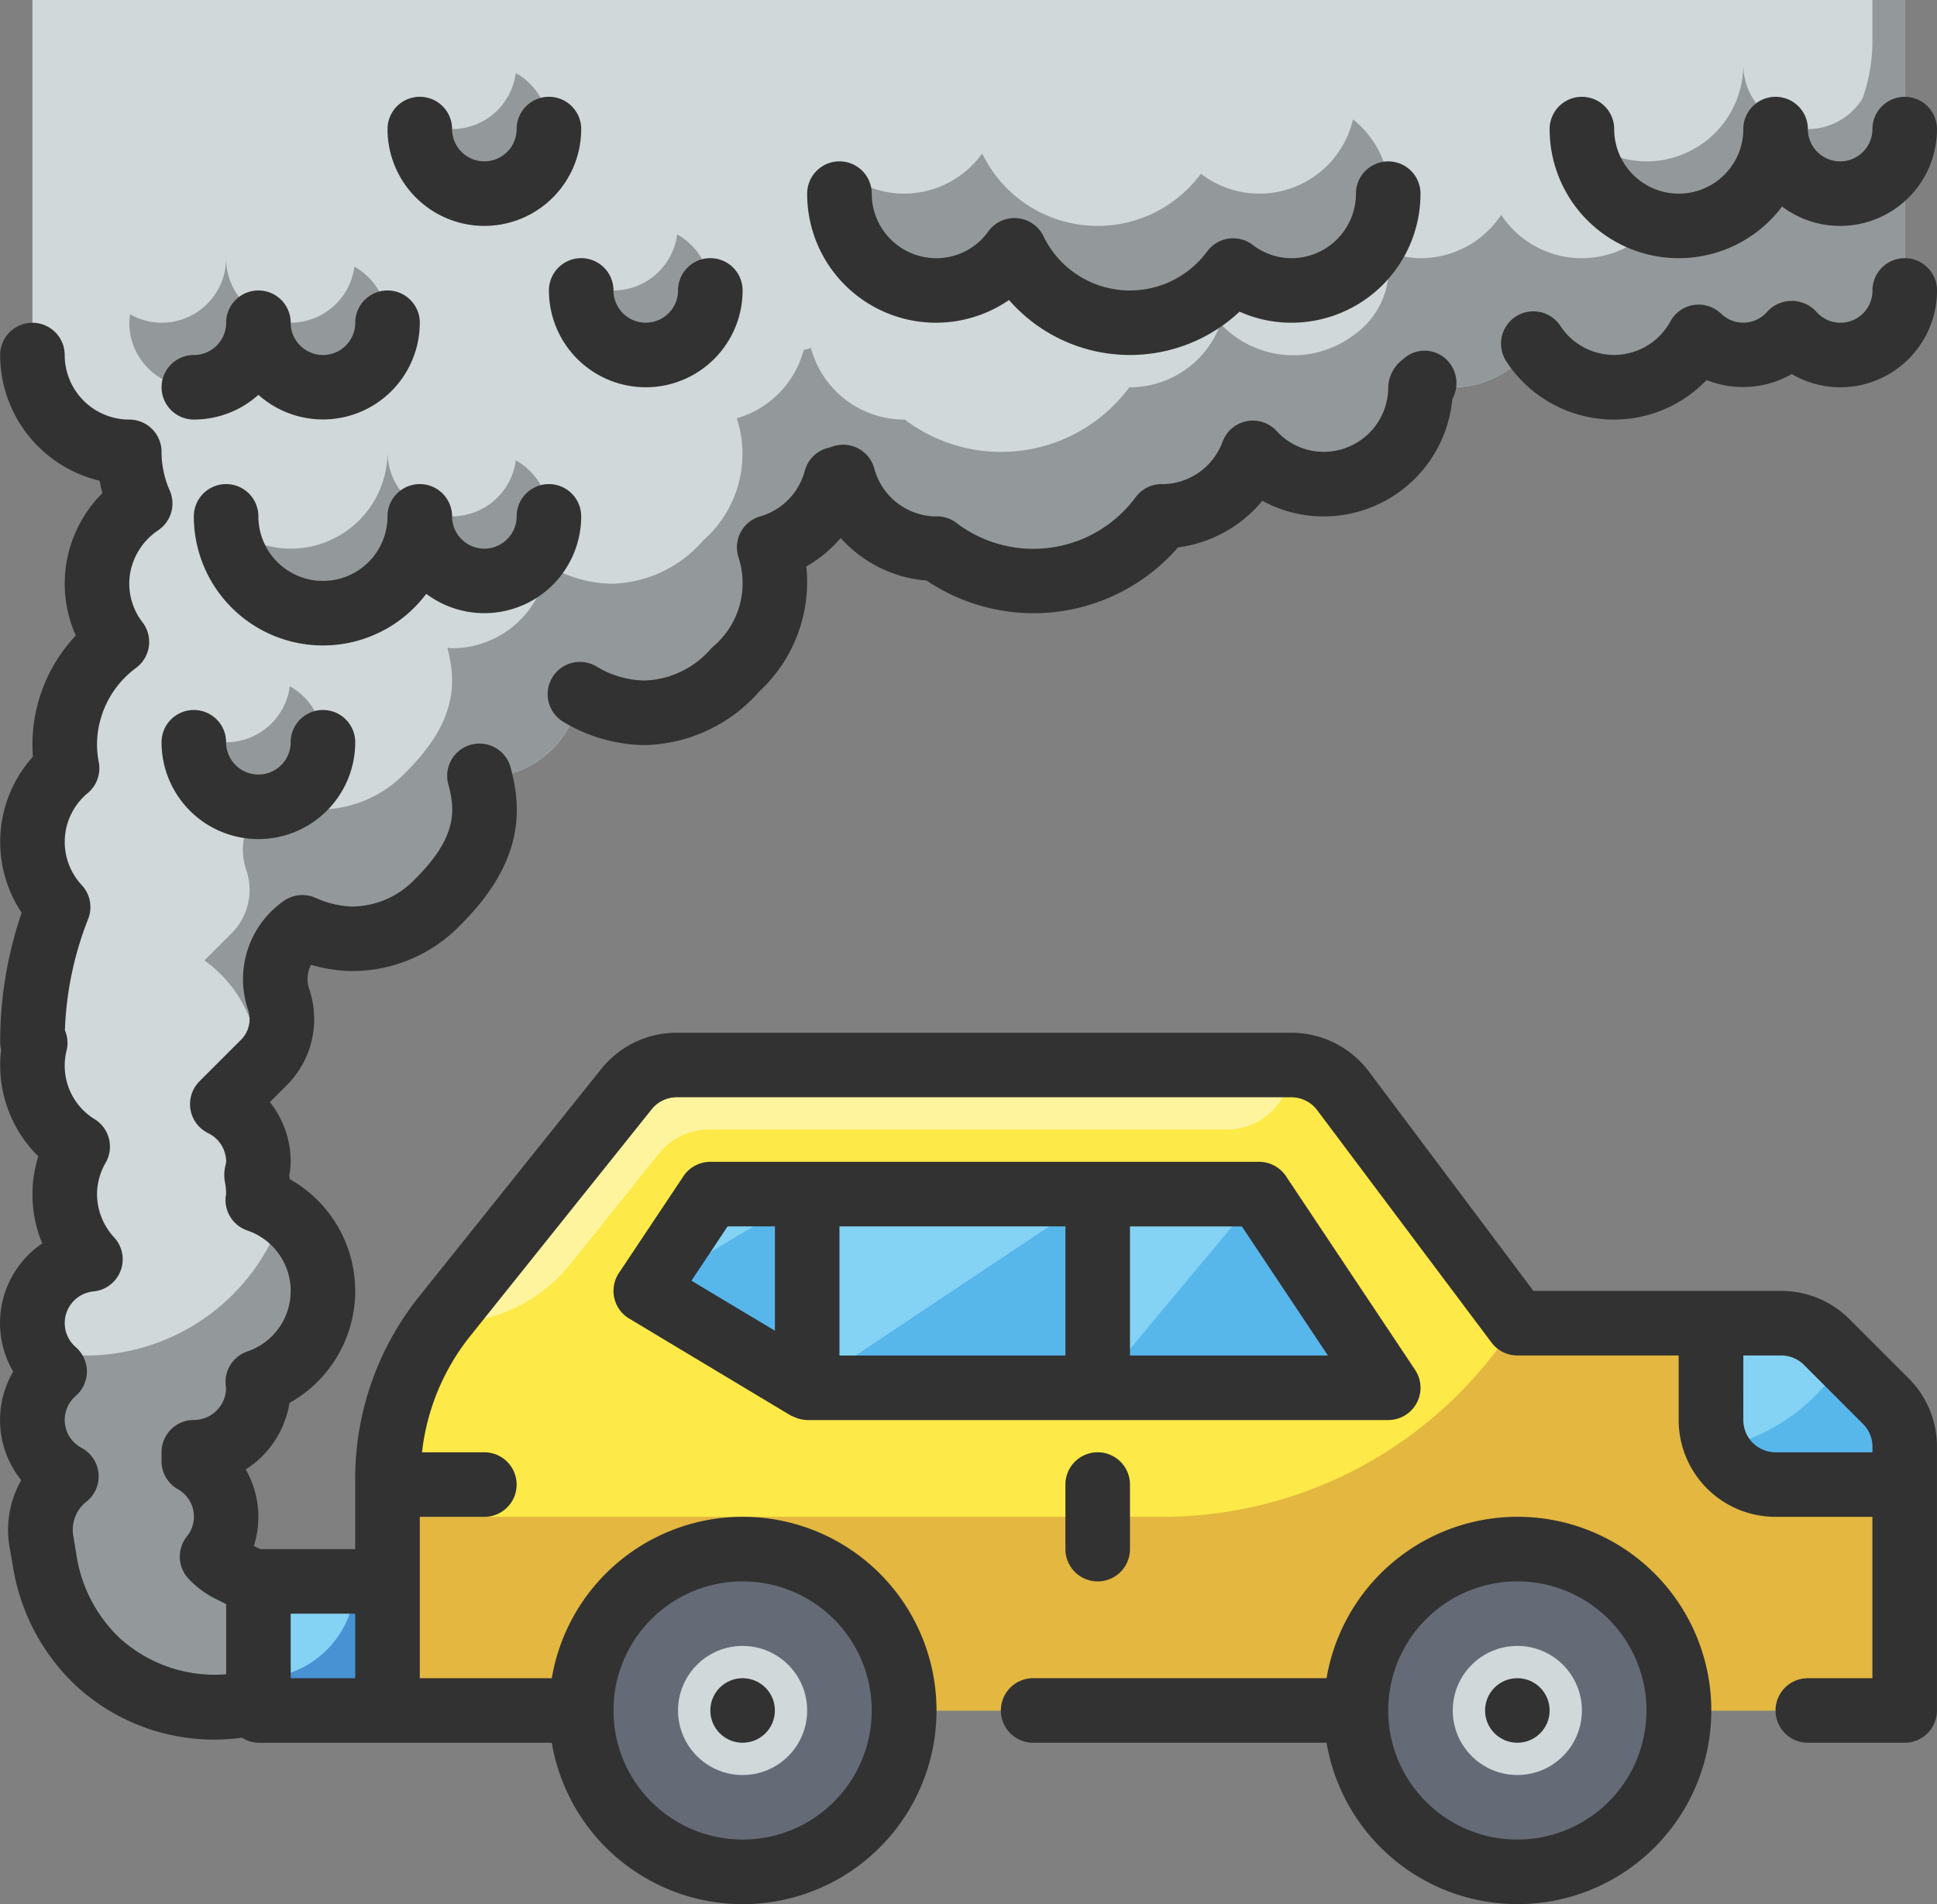 <svg id="t2-ic7" xmlns="http://www.w3.org/2000/svg" width="177.979" height="175" viewBox="0 0 177.979 175">
  <rect x="0" y="0" width="177.979" height="175" fill="#808080" stroke="none"/>
  <g id="Stroke_copy" data-name="Stroke copy" transform="translate(2.954 0)">
    <g id="Group_96837" data-name="Group 96837">
      <path id="Path_151385" data-name="Path 151385" d="M29.579,36H86.05A5.932,5.932,0,0,1,90.8,38.373l16.017,21.356h24.239a5.931,5.931,0,0,1,4.193,1.737l5.423,5.423a5.932,5.932,0,0,1,1.738,4.194V95.322H3V73.984a23.729,23.729,0,0,1,5.2-14.83L24.949,38.228A5.932,5.932,0,0,1,29.579,36Z" transform="translate(29.652 61.881)" fill="#fde947"/>
      <path id="Path_151386" data-name="Path 151386" d="M106.718,43.958l.095.125h24.239a5.931,5.931,0,0,1,4.193,1.737l5.423,5.423a5.932,5.932,0,0,1,1.738,4.194V79.676H3v-17.8H74.186a38.493,38.493,0,0,0,32.53-17.918Z" transform="translate(29.652 77.527)" fill="#e3b740"/>
      <path id="Path_151387" data-name="Path 151387" d="M3.025,35.627V3H175.058V29.695a5.908,5.908,0,0,1-10.381,3.886,5.876,5.876,0,0,1-8.551.386,8.854,8.854,0,0,1-15.177.638,8.88,8.88,0,0,1-7.415,3.989A8.539,8.539,0,0,1,131,38.169c-.145.119-.3.246-.439.362l.006.062a8.875,8.875,0,0,1-15.406,6.03,8.875,8.875,0,0,1-8.323,5.834h-.062A14.652,14.652,0,0,1,86.15,53.423h-.074a8.875,8.875,0,0,1-8.554-6.585c-.214.086-.445.131-.667.2A8.9,8.9,0,0,1,70.709,53.3a10.562,10.562,0,0,1-3.082,11.224,11.455,11.455,0,0,1-8.394,3.983A11.784,11.784,0,0,1,53.321,66.8a8.872,8.872,0,0,1-8.771,7.647c-.148,0-.3-.036-.433-.044.848,3.221.854,6.772-3.788,11.411a11.01,11.01,0,0,1-8.175,3.453,11.811,11.811,0,0,1-4.336-1.056,5.775,5.775,0,0,0-2.156,6.686,5.636,5.636,0,0,1-1.442,5.814l-3.764,3.764a5.914,5.914,0,0,1,3.331,5.309,5.7,5.7,0,0,1-.178,1.186,8.9,8.9,0,0,1,.178,1.78c0,.184-.044.356-.053.54a8.836,8.836,0,0,1,0,16.729c.015.175.053.347.053.528a5.932,5.932,0,0,1-5.932,5.932v.822a5.858,5.858,0,0,1,1.67,8.771,5.659,5.659,0,0,0,1.533,1.166l8.661,4.33v5.932l-4.912,1.637a15.9,15.9,0,0,1-15.774-3.378,16.189,16.189,0,0,1-4.9-9.4l-.3-1.706a6.259,6.259,0,0,1,2.3-5.932,5.87,5.87,0,0,1-1.071-9.64,5.885,5.885,0,0,1,3.3-10.334,8.714,8.714,0,0,1-1.186-10.355,8.738,8.738,0,0,1-3.9-9.536l-.255-.092A33.879,33.879,0,0,1,5.4,86.368,8.788,8.788,0,0,1,6.22,73.614a12.034,12.034,0,0,1-.228-2.136,11.817,11.817,0,0,1,4.8-9.491,8.765,8.765,0,0,1-1.714-6.772,8.978,8.978,0,0,1,3.856-5.953,11.8,11.8,0,0,1-1.005-4.737,8.9,8.9,0,0,1-8.9-8.9Z" transform="translate(-3 -3)" fill="#d0d8da"/>
      <path id="Path_151388" data-name="Path 151388" d="M7.959,100.881A11.82,11.82,0,0,0,3,91.268l2.426-2.426a5.636,5.636,0,0,0,1.442-5.814,5.775,5.775,0,0,1,2.156-6.686A11.811,11.811,0,0,0,13.361,77.4a11,11,0,0,0,8.177-3.455c4.639-4.636,4.633-8.186,3.785-11.408.145,0,.3.044.433.044a8.872,8.872,0,0,0,8.771-7.647,11.784,11.784,0,0,0,5.911,1.714,11.452,11.452,0,0,0,8.4-3.986A10.559,10.559,0,0,0,51.914,41.44a8.9,8.9,0,0,0,6.146-6.264c.222-.071.454-.116.667-.2a8.875,8.875,0,0,0,8.554,6.585h.074a14.652,14.652,0,0,0,20.626-2.966h.062a8.875,8.875,0,0,0,8.323-5.834,9.2,9.2,0,0,0,12.194,1.065,7.507,7.507,0,0,0,3.212-7.095v-.062c.151-.116.3-.243.439-.362a8.54,8.54,0,0,0,2.527.424,8.88,8.88,0,0,0,7.415-3.989,8.854,8.854,0,0,0,15.177-.638,5.876,5.876,0,0,0,8.551-.386,15.987,15.987,0,0,0,10.381-14.97V3h2.966V29.695a5.908,5.908,0,0,1-10.381,3.886,5.876,5.876,0,0,1-8.551.386,8.854,8.854,0,0,1-15.177.638,8.88,8.88,0,0,1-7.415,3.989,8.54,8.54,0,0,1-2.533-.424c-.145.119-.3.246-.439.362l.006.062a8.875,8.875,0,0,1-15.406,6.03,8.875,8.875,0,0,1-8.323,5.834h-.062a14.652,14.652,0,0,1-20.626,2.966h-.074a8.875,8.875,0,0,1-8.554-6.585c-.214.086-.445.131-.667.2A8.9,8.9,0,0,1,54.88,53.3,10.562,10.562,0,0,1,51.8,64.528,11.455,11.455,0,0,1,43.4,68.512,11.784,11.784,0,0,1,37.493,66.8a8.872,8.872,0,0,1-8.771,7.647c-.148,0-.3-.036-.433-.044.848,3.221.854,6.772-3.788,11.411a11.01,11.01,0,0,1-8.175,3.453,11.811,11.811,0,0,1-4.336-1.056,5.775,5.775,0,0,0-2.156,6.686,5.636,5.636,0,0,1-1.442,5.814l-.463.463c0-.1.03-.19.03-.288Z" transform="translate(12.829 -3)" fill="#93999a"/>
      <path id="Path_151389" data-name="Path 151389" d="M52,59.551A5.888,5.888,0,0,1,54.047,55.1a6.057,6.057,0,0,1-1.412-1.833,20.947,20.947,0,0,0,3.814.35A19.1,19.1,0,0,0,75,40.616a8.717,8.717,0,0,1,3.693,7.071,8.869,8.869,0,0,1-5.986,8.37c.015.175.053.347.053.528a5.932,5.932,0,0,1-5.932,5.932v.822A5.858,5.858,0,0,1,68.5,72.11a5.659,5.659,0,0,0,1.533,1.166l8.661,4.33v5.932l-4.912,1.637A15.9,15.9,0,0,1,58.009,81.8a16.189,16.189,0,0,1-4.9-9.4l-.3-1.706a6.258,6.258,0,0,1,2.3-5.932A5.908,5.908,0,0,1,52,59.551Z" transform="translate(-51.975 70.956)" fill="#93999a"/>
      <path id="Path_151390" data-name="Path 151390" d="M61.864,52H50V63.864H61.864Z" transform="translate(-29.212 93.338)" fill="#84d2f4"/>
      <circle id="Ellipse_4400" data-name="Ellipse 4400" cx="14.83" cy="14.83" r="14.83" transform="translate(121.635 142.372)" fill="#656b76"/>
      <circle id="Ellipse_4401" data-name="Ellipse 4401" cx="14.83" cy="14.83" r="14.83" transform="translate(50.449 142.372)" fill="#656b76"/>
      <path id="Path_151391" data-name="Path 151391" d="M8.932,58.83H20.8V55.354a5.931,5.931,0,0,0-1.737-4.193l-5.423-5.423A5.932,5.932,0,0,0,9.442,44H3v8.9A5.932,5.932,0,0,0,8.932,58.83Z" transform="translate(151.262 77.61)" fill="#84d2f4"/>
      <path id="Path_151392" data-name="Path 151392" d="M54.695,40H28V57.8H54.695Z" transform="translate(43.211 69.745)" fill="#84d2f4"/>
      <path id="Path_151393" data-name="Path 151393" d="M42.932,40h8.9V57.8L37,48.9Z" transform="translate(19.381 69.745)" fill="#84d2f4"/>
      <path id="Path_151394" data-name="Path 151394" d="M33.83,40,45.695,57.8H19V40Z" transform="translate(78.906 69.745)" fill="#84d2f4"/>
      <g id="Group_96836" data-name="Group 96836" transform="translate(8.924 5.932)">
        <path id="Path_151395" data-name="Path 151395" d="M8.861,13.9a8.9,8.9,0,0,0,8.9-8.9,5.917,5.917,0,0,0,11.784.78,5.932,5.932,0,1,1-8.818,5.152A8.877,8.877,0,0,1,3,11.65,8.839,8.839,0,0,0,8.861,13.9Z" transform="translate(130.545 -5)" fill="#93999a"/>
        <path id="Path_151396" data-name="Path 151396" d="M50.861,25.9a8.9,8.9,0,0,0,8.9-8.9,5.917,5.917,0,0,0,11.784.78,5.932,5.932,0,1,1-8.818,5.152A8.877,8.877,0,0,1,45,23.65,8.839,8.839,0,0,0,50.861,25.9Z" transform="translate(-36.03 18.593)" fill="#93999a"/>
        <path id="Path_151397" data-name="Path 151397" d="M42.966,15.415a5.911,5.911,0,0,0,5.852-5.152A5.932,5.932,0,1,1,40,15.415a5.65,5.65,0,0,1,.08-.78,5.849,5.849,0,0,0,2.886.78Z" transform="translate(1.525 5.348)" fill="#93999a"/>
        <path id="Path_151398" data-name="Path 151398" d="M47.966,10.415a5.911,5.911,0,0,0,5.852-5.152A5.932,5.932,0,1,1,45,10.415a5.652,5.652,0,0,1,.08-.78A5.849,5.849,0,0,0,47.966,10.415Z" transform="translate(-18.305 -4.483)" fill="#93999a"/>
        <path id="Path_151399" data-name="Path 151399" d="M54.966,29.415a5.911,5.911,0,0,0,5.852-5.152A5.932,5.932,0,1,1,52,29.415a5.653,5.653,0,0,1,.08-.78,5.849,5.849,0,0,0,2.886.78Z" transform="translate(-46.068 32.873)" fill="#93999a"/>
        <path id="Path_151400" data-name="Path 151400" d="M24.887,13.522a8.857,8.857,0,0,0,7.184-3.69,11.778,11.778,0,0,0,20.092,1.86A8.827,8.827,0,0,0,66.139,6.7,8.859,8.859,0,1,1,55.129,20.582a11.778,11.778,0,0,1-20.092-1.86,8.854,8.854,0,0,1-15.809-7.276,8.815,8.815,0,0,0,5.659,2.076Z" transform="translate(46.299 -1.658)" fill="#93999a"/>
        <path id="Path_151401" data-name="Path 151401" d="M52.966,16.932A5.932,5.932,0,0,0,58.9,11a5.917,5.917,0,0,0,11.784.78,5.932,5.932,0,1,1-8.818,5.152,5.932,5.932,0,0,1-11.864,0,5.65,5.65,0,0,1,.08-.78,5.849,5.849,0,0,0,2.886.78Z" transform="translate(-50 6.797)" fill="#93999a"/>
      </g>
      <circle id="Ellipse_4402" data-name="Ellipse 4402" cx="5.932" cy="5.932" r="5.932" transform="translate(130.533 151.27)" fill="#d0d8da"/>
      <circle id="Ellipse_4403" data-name="Ellipse 4403" cx="5.932" cy="5.932" r="5.932" transform="translate(59.347 151.27)" fill="#d0d8da"/>
      <path id="Path_151402" data-name="Path 151402" d="M54.695,40V57.8H28Z" transform="translate(43.211 69.745)" fill="#57b7eb"/>
      <path id="Path_151403" data-name="Path 151403" d="M51.83,40V57.8L37,48.9Z" transform="translate(19.381 69.745)" fill="#57b7eb"/>
      <path id="Path_151404" data-name="Path 151404" d="M33.83,40,45.695,57.8H19Z" transform="translate(78.906 69.745)" fill="#57b7eb"/>
      <path id="Path_151405" data-name="Path 151405" d="M93.919,41.932H46.346a5.932,5.932,0,0,0-4.63,2.228L33.621,54.274a14.534,14.534,0,0,1-11.348,5.455L22,59.162,38.749,38.228A5.932,5.932,0,0,1,43.38,36H99.851A5.932,5.932,0,0,1,93.919,41.932Z" transform="translate(15.852 61.881)" fill="#fff49e"/>
      <path id="Path_151406" data-name="Path 151406" d="M58.9,52h2.966V63.864H50V60.9A8.9,8.9,0,0,0,58.9,52Z" transform="translate(-29.212 93.338)" fill="#4891d3"/>
      <path id="Path_151407" data-name="Path 151407" d="M14.591,45.119l3.856,3.856a5.932,5.932,0,0,1,1.723,4.179V56.63H8.306A5.914,5.914,0,0,1,3,53.3a17.8,17.8,0,0,0,11.591-8.183Z" transform="translate(151.888 79.81)" fill="#57b7eb"/>
    </g>
  </g>
  <g id="Stroke_Cut_copy_2" data-name="Stroke Cut copy 2" transform="translate(0 8.898)">
    <g id="Group_96838" data-name="Group 96838">
      <path id="Path_151408" data-name="Path 151408" d="M62.491,22.83a11.6,11.6,0,0,1-4.761-1.017,14.736,14.736,0,0,1-21.184-1.071A11.835,11.835,0,0,1,18,10.966a2.966,2.966,0,1,1,5.932,0A5.932,5.932,0,0,0,29.864,16.9a5.867,5.867,0,0,0,4.784-2.468,2.966,2.966,0,0,1,5.06.436,8.815,8.815,0,0,0,15.056,1.394,2.965,2.965,0,0,1,4.167-.59A5.858,5.858,0,0,0,62.491,16.9a5.932,5.932,0,0,0,5.932-5.932,2.966,2.966,0,1,1,5.932,0A11.864,11.864,0,0,1,62.491,22.83Z" transform="translate(56.166 -2.068)" fill="#323232"/>
      <path id="Path_151409" data-name="Path 151409" d="M28.695,17.864a8.836,8.836,0,0,1-5.339-1.78A11.864,11.864,0,0,1,2,8.966a2.966,2.966,0,0,1,5.932,0,5.932,5.932,0,1,0,11.864,0,2.966,2.966,0,0,1,5.932,0,2.966,2.966,0,1,0,5.932,0,2.966,2.966,0,0,1,5.932,0,8.9,8.9,0,0,1-8.9,8.9Z" transform="translate(140.386 -6)" fill="#323232"/>
      <path id="Path_151410" data-name="Path 151410" d="M44,20.966a2.966,2.966,0,0,1,5.932,0,5.932,5.932,0,1,0,11.864,0,2.966,2.966,0,1,1,5.932,0,2.966,2.966,0,0,0,5.932,0,2.966,2.966,0,0,1,5.932,0,8.9,8.9,0,0,1-14.237,7.119A11.864,11.864,0,0,1,44,20.966Z" transform="translate(-26.19 17.593)" fill="#323232"/>
      <path id="Path_151411" data-name="Path 151411" d="M72.729,14.966A8.9,8.9,0,0,1,57.9,21.592a8.86,8.86,0,0,1-5.932,2.272,2.966,2.966,0,0,1,0-5.932,2.966,2.966,0,0,0,2.966-2.966,2.966,2.966,0,1,1,5.932,0,2.966,2.966,0,0,0,5.932,0,2.966,2.966,0,1,1,5.932,0Z" transform="translate(-34.156 5.797)" fill="#323232"/>
      <path id="Path_151412" data-name="Path 151412" d="M47.9,22.864a8.9,8.9,0,0,1-8.9-8.9,2.966,2.966,0,1,1,5.932,0,2.966,2.966,0,1,0,5.932,0,2.966,2.966,0,1,1,5.932,0A8.9,8.9,0,0,1,47.9,22.864Z" transform="translate(11.437 3.83)" fill="#323232"/>
      <path id="Path_151413" data-name="Path 151413" d="M52.9,17.864a8.9,8.9,0,0,1-8.9-8.9,2.966,2.966,0,1,1,5.932,0,2.966,2.966,0,0,0,5.932,0,2.966,2.966,0,0,1,5.932,0A8.9,8.9,0,0,1,52.9,17.864Z" transform="translate(-8.393 -6)" fill="#323232"/>
      <path id="Path_151414" data-name="Path 151414" d="M59.9,36.864a8.9,8.9,0,0,1-8.9-8.9,2.966,2.966,0,0,1,5.932,0,2.966,2.966,0,0,0,5.932,0,2.966,2.966,0,1,1,5.932,0A8.9,8.9,0,0,1,59.9,36.864Z" transform="translate(-36.156 31.356)" fill="#323232"/>
      <path id="Path_151415" data-name="Path 151415" d="M11.96,64.831H38.922a17.8,17.8,0,1,1,0,5.932H11.96a2.966,2.966,0,1,1,0-5.932Zm44.491,14.83A11.864,11.864,0,1,0,44.587,67.8,11.864,11.864,0,0,0,56.451,79.661Z" transform="translate(82.969 80.507)" fill="#323232"/>
      <path id="Path_151416" data-name="Path 151416" d="M32.932,50.966V56.9A2.966,2.966,0,1,1,27,56.9V50.966a2.966,2.966,0,0,1,5.932,0Z" transform="translate(70.895 76.576)" fill="#323232"/>
      <circle id="Ellipse_4404" data-name="Ellipse 4404" cx="2.966" cy="2.966" r="2.966" transform="translate(136.454 145.338)" fill="#323232"/>
      <circle id="Ellipse_4405" data-name="Ellipse 4405" cx="2.966" cy="2.966" r="2.966" transform="translate(65.268 145.338)" fill="#323232"/>
      <path id="Path_151417" data-name="Path 151417" d="M34.773,62.521a2.748,2.748,0,0,1-.255-.11,2.617,2.617,0,0,1-.249-.107l-14.83-8.9a2.966,2.966,0,0,1-.94-4.188l5.932-8.9A2.966,2.966,0,0,1,26.9,39H77.322a2.966,2.966,0,0,1,2.468,1.32l11.864,17.8a2.966,2.966,0,0,1-2.468,4.612H35.8a2.966,2.966,0,0,1-1.023-.208ZM38.763,56.8H59.525V44.932H38.763Zm-13.6-6.875,7.67,4.6V44.932H28.485Zm50.575-4.989H65.457V56.8H83.642Z" transform="translate(38.37 58.881)" fill="#323232"/>
      <path id="Path_151418" data-name="Path 151418" d="M88.189,29.1a11.677,11.677,0,0,1-5.636-1.439,12.01,12.01,0,0,1-7.744,4.283A17.592,17.592,0,0,1,51.7,34.992a11.826,11.826,0,0,1-7.887-3.909A11.986,11.986,0,0,1,40.654,33.7a13.715,13.715,0,0,1-4.307,11.473,14.46,14.46,0,0,1-10.47,4.944h-.154a14.86,14.86,0,0,1-7.392-2.133,2.966,2.966,0,0,1,3.043-5.093A8.788,8.788,0,0,0,25.8,44.184a8.465,8.465,0,0,0,6.175-3.025,7.629,7.629,0,0,0,2.42-8.376,2.966,2.966,0,0,1,2.02-3.687,5.947,5.947,0,0,0,4.093-4.173,2.966,2.966,0,0,1,1.975-2.076l.442-.122A2.965,2.965,0,0,1,46.9,24.7a5.932,5.932,0,0,0,5.6,4.4,2.9,2.9,0,0,1,1.94.593,11.683,11.683,0,0,0,16.483-2.373,2.966,2.966,0,0,1,2.512-1.186A5.947,5.947,0,0,0,78.9,22.235a2.966,2.966,0,0,1,4.959-.991,5.846,5.846,0,0,0,4.33,1.919,5.932,5.932,0,0,0,5.932-5.832c0-.055,0-.109,0-.162a3.355,3.355,0,0,1,1.335-2.494l.187-.16a2.88,2.88,0,0,1,4.084.451,3,3,0,0,1,.282,3.346A11.879,11.879,0,0,1,88.189,29.1Z" transform="translate(33.435 9.464)" fill="#323232"/>
      <path id="Path_151419" data-name="Path 151419" d="M33.156,22.864a8.806,8.806,0,0,1-4.449-1.213,9,9,0,0,1-7.822.549A11.805,11.805,0,0,1,2.5,20.515a2.972,2.972,0,1,1,4.953-3.286,5.888,5.888,0,0,0,10.108-.43,2.966,2.966,0,0,1,2.153-1.5,3.008,3.008,0,0,1,2.5.795,2.91,2.91,0,0,0,4.262-.2,3.061,3.061,0,0,1,4.467,0,2.94,2.94,0,0,0,5.182-1.928,2.966,2.966,0,1,1,5.932,0,8.9,8.9,0,0,1-8.9,8.9Z" transform="translate(135.924 3.83)" fill="#323232"/>
      <path id="Path_151420" data-name="Path 151420" d="M5.024,52.873c-.03-.362-.044-.712-.044-1.056a14.614,14.614,0,0,1,3.986-10.07A11.663,11.663,0,0,1,8.1,35.1a11.811,11.811,0,0,1,3.31-6.442c-.1-.377-.19-.759-.258-1.139a11.885,11.885,0,0,1-9.139-11.55,2.966,2.966,0,0,1,5.932,0A5.932,5.932,0,0,0,13.878,21.9a2.966,2.966,0,0,1,2.966,2.966,8.8,8.8,0,0,0,.753,3.559,2.966,2.966,0,0,1-1.056,3.645,6,6,0,0,0-2.586,3.969,5.811,5.811,0,0,0,1.151,4.508,2.966,2.966,0,0,1-.593,4.167,8.815,8.815,0,0,0-3.6,7.1,8.691,8.691,0,0,0,.169,1.608,2.966,2.966,0,0,1-1,2.788A5.825,5.825,0,0,0,9.524,64.7,2.966,2.966,0,0,1,10.1,67.8,30.687,30.687,0,0,0,7.964,78.028a2.966,2.966,0,0,1,.16,1.836,5.766,5.766,0,0,0,2.6,6.353,2.966,2.966,0,0,1,.991,3.972,5.814,5.814,0,0,0-.8,2.895,5.9,5.9,0,0,0,1.578,3.986,2.966,2.966,0,0,1-1.881,4.956,2.922,2.922,0,0,0-1.631,5.14,2.966,2.966,0,0,1,0,4.449,2.91,2.91,0,0,0,.534,4.805,2.966,2.966,0,0,1,.424,4.933,3.289,3.289,0,0,0-1.207,3.123l.282,1.706a13.309,13.309,0,0,0,3.978,7.7,13.012,13.012,0,0,0,9.788,3.334v-6.451l-1.094-.546a8.661,8.661,0,0,1-2.328-1.75,2.966,2.966,0,0,1-.2-3.906,2.889,2.889,0,0,0-.833-4.366,2.966,2.966,0,0,1-1.483-2.566v-.822a2.966,2.966,0,0,1,2.966-2.966,2.966,2.966,0,0,0,2.966-2.9l-.042-.349a2.966,2.966,0,0,1,1.981-3.043,5.87,5.87,0,0,0,0-11.126,2.966,2.966,0,0,1-1.987-2.99,3.431,3.431,0,0,1,.05-.35,5.865,5.865,0,0,0-.122-1.186,3.624,3.624,0,0,1,.039-1.35,2.831,2.831,0,0,0,.089-.43,2.945,2.945,0,0,0-1.67-2.646,2.966,2.966,0,0,1-.792-4.746l3.761-3.761a2.7,2.7,0,0,0,.747-2.72,8.774,8.774,0,0,1,3.263-10.117A2.966,2.966,0,0,1,31,65.859a8.9,8.9,0,0,0,3.263.795A8.053,8.053,0,0,0,40.2,64.064c3.856-3.841,3.6-6.333,3.017-8.554A2.966,2.966,0,1,1,48.949,54c.946,3.58,1.278,8.439-4.556,14.264A13.816,13.816,0,0,1,33.982,72.58a14.576,14.576,0,0,1-3.4-.567,2.794,2.794,0,0,0-.166,2.236,8.6,8.6,0,0,1-2.136,8.9L26.8,84.631a8.774,8.774,0,0,1,1.907,5.487,6.7,6.7,0,0,1-.128,1.249c.018.113.033.228.047.344a11.79,11.79,0,0,1-.03,20.57,8.916,8.916,0,0,1-4.016,6.107,8.768,8.768,0,0,1,.744,7.027l.593.3h8.72V119.2a26.781,26.781,0,0,1,5.849-16.675L57.239,81.591a8.863,8.863,0,0,1,6.947-3.337h56.471a8.94,8.94,0,0,1,7.119,3.559L142.9,101.983h22.753a8.833,8.833,0,0,1,6.294,2.607l5.422,5.422a8.833,8.833,0,0,1,2.607,6.294v24.236a2.966,2.966,0,0,1-2.966,2.966h-8.9a2.966,2.966,0,1,1,0-5.932h5.932v-14.83h-8.9a8.9,8.9,0,0,1-8.9-8.9v-5.932H141.42a2.966,2.966,0,0,1-2.373-1.186L123.03,85.372a2.966,2.966,0,0,0-2.373-1.186H64.186A2.948,2.948,0,0,0,61.872,85.3l-16.75,20.935a20.783,20.783,0,0,0-4.345,10.58h5.727a2.966,2.966,0,1,1,0,5.932H40.573v14.83H52.7a17.8,17.8,0,1,1,0,5.932H25.742a2.862,2.862,0,0,1-1.5-.466A18.728,18.728,0,0,1,9,138.282a19.211,19.211,0,0,1-5.834-11.114l-.3-1.706a9.245,9.245,0,0,1,1.086-6.086,8.8,8.8,0,0,1-.739-9.978A8.833,8.833,0,0,1,5.882,97.619a11.665,11.665,0,0,1-.9-4.535,11.352,11.352,0,0,1,.54-3.467,11.766,11.766,0,0,1-3.506-8.4,10.592,10.592,0,0,1,.092-1.389,2.987,2.987,0,0,1-.092-.735A36.585,36.585,0,0,1,3.991,67.225,11.719,11.719,0,0,1,5.024,52.879Zm157.158,60.974a2.966,2.966,0,0,0,2.966,2.966h8.9v-.507a2.966,2.966,0,0,0-.869-2.1l-5.422-5.422a2.966,2.966,0,0,0-2.1-.869h-3.473ZM70.234,152.406a11.864,11.864,0,1,0-11.864-11.864A11.864,11.864,0,0,0,70.234,152.406Zm-41.525-14.83h5.932v-5.932H28.709Z" transform="translate(-2 7.763)" fill="#323232"/>
    </g>
  </g>
</svg>

